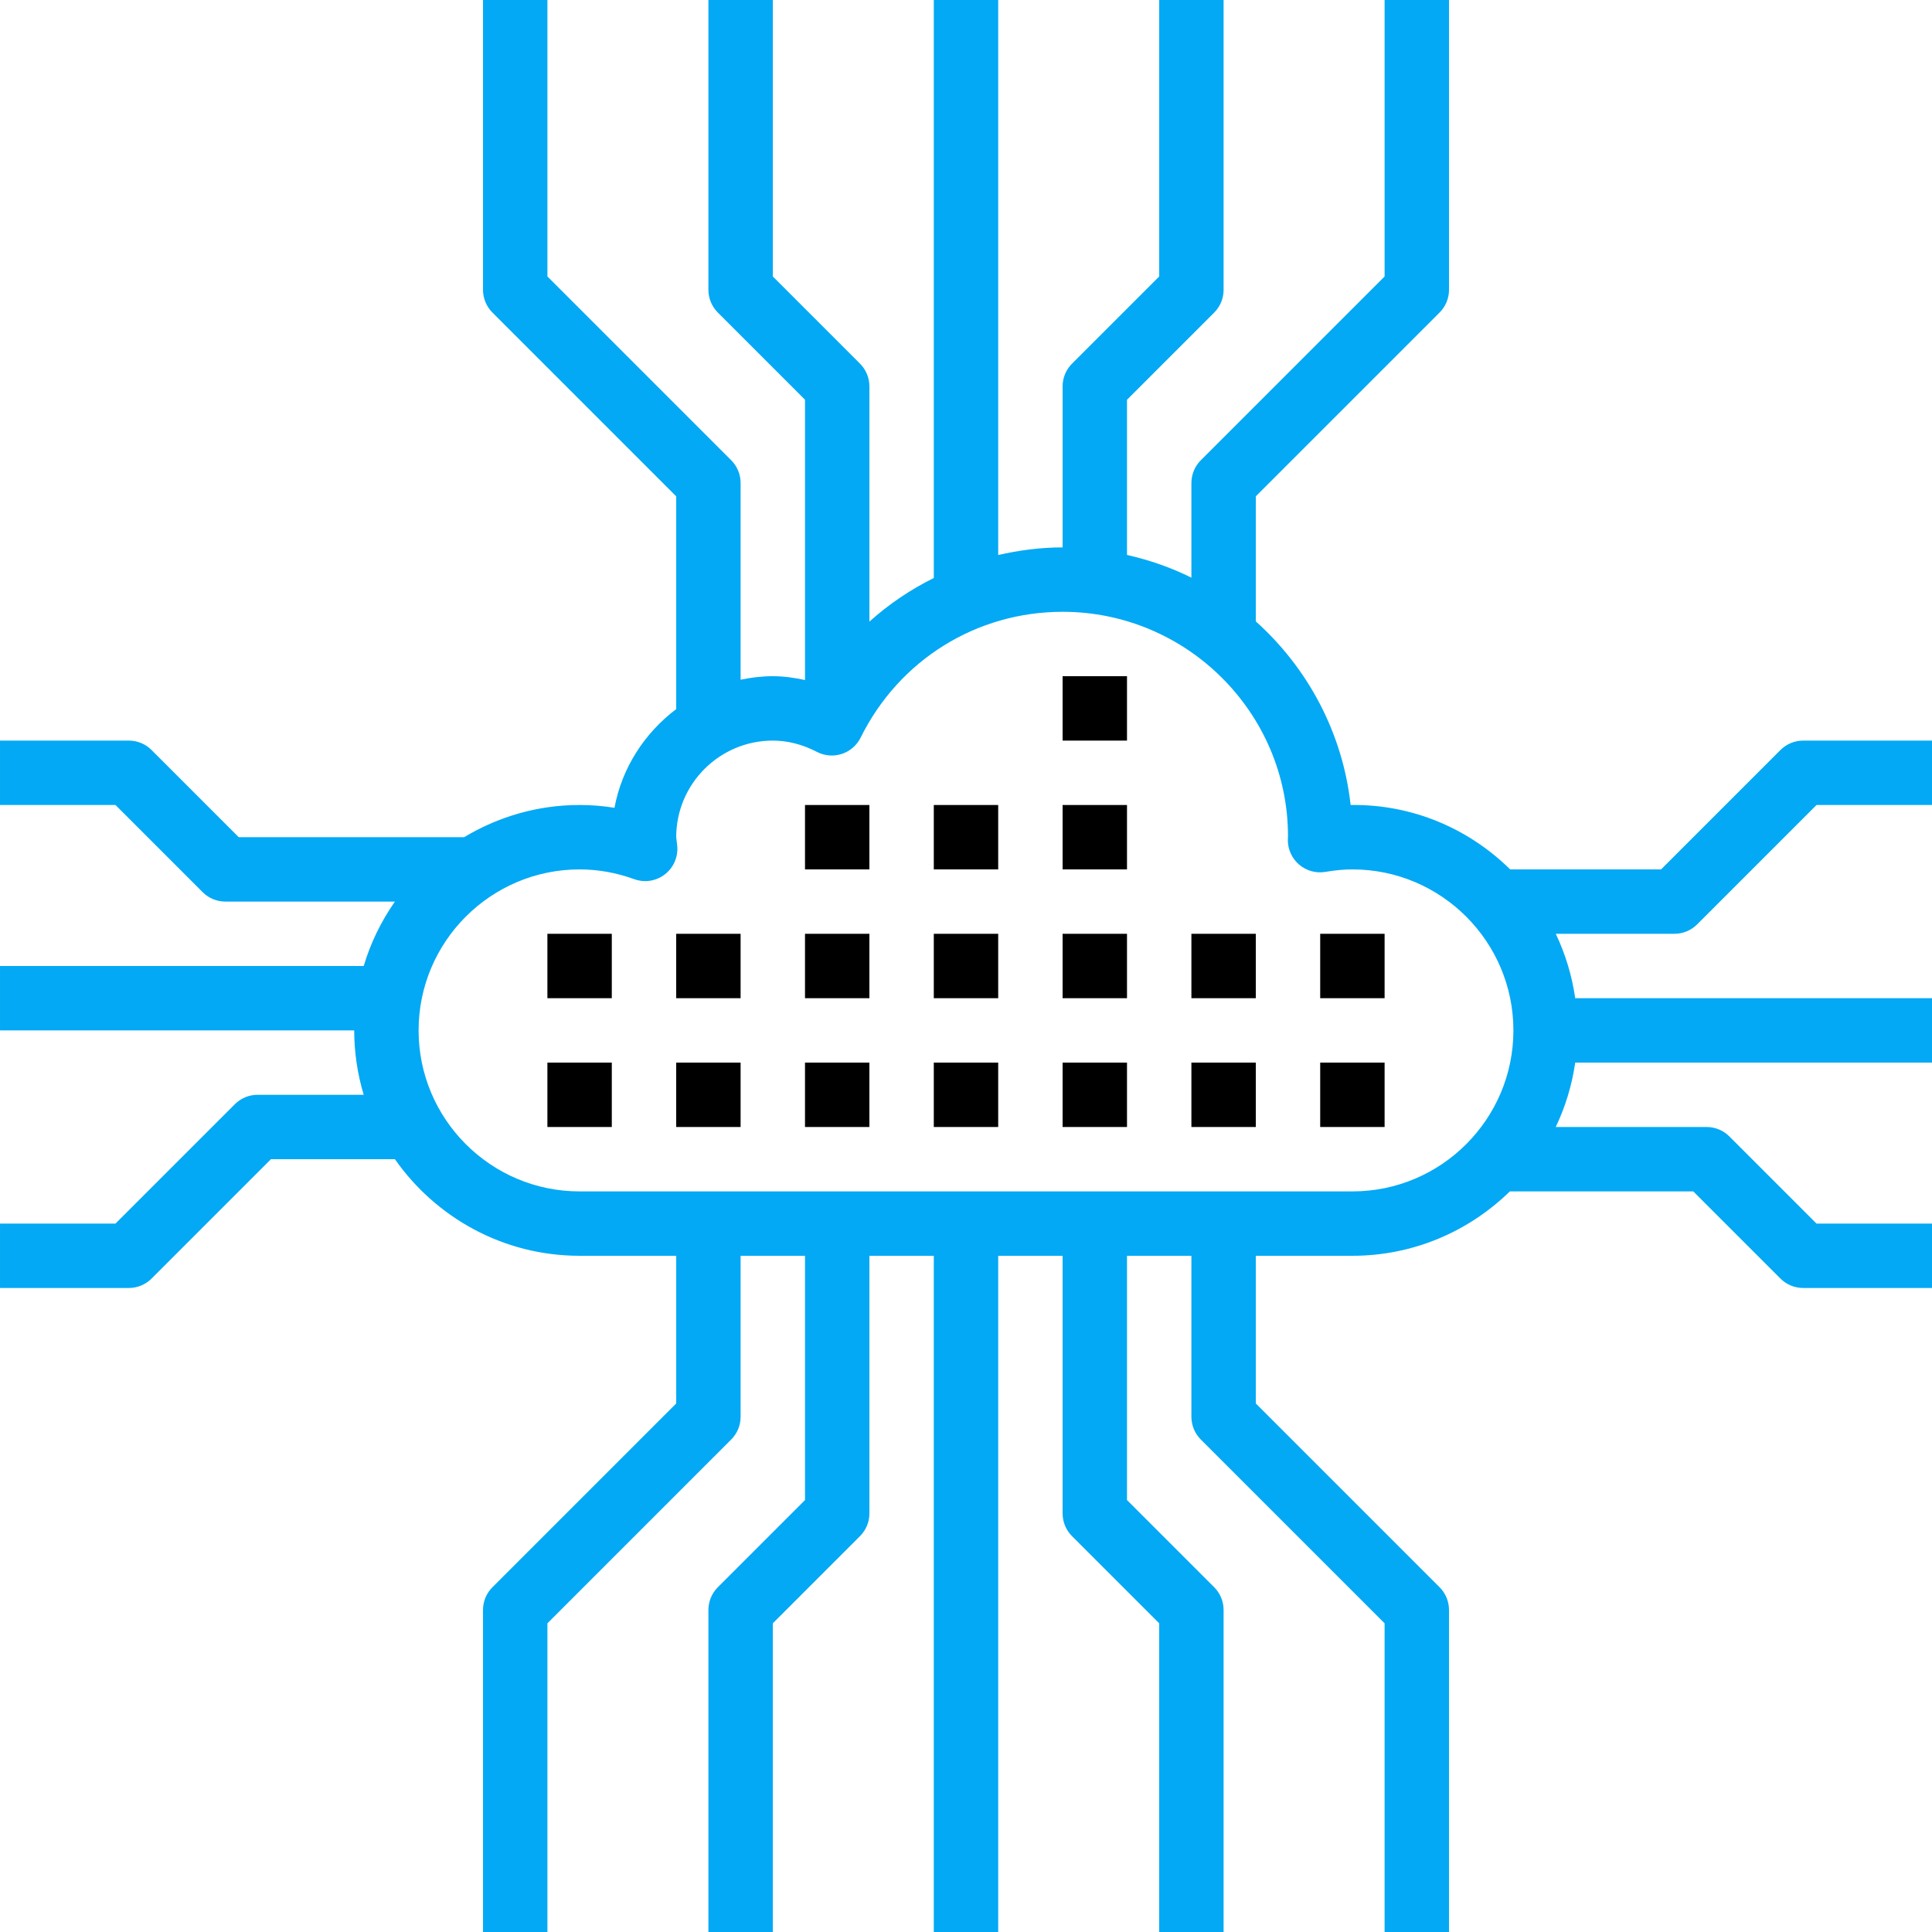 <svg enable-background="new 0 0 480 480" viewBox="0 0 480 480" xmlns="http://www.w3.org/2000/svg"><path d="m328 232h16v16h-16z"/><path d="m296 232h16v16h-16z"/><path d="m264 232h16v16h-16z"/><path d="m232 232h16v16h-16z"/><path d="m200 232h16v16h-16z"/><path d="m264 200h16v16h-16z"/><path d="m264 168h16v16h-16z"/><path d="m232 200h16v16h-16z"/><path d="m200 200h16v16h-16z"/><path d="m168 232h16v16h-16z"/><path d="m136 232h16v16h-16z"/><path d="m328 264h16v16h-16z"/><path d="m296 264h16v16h-16z"/><path d="m264 264h16v16h-16z"/><path d="m232 264h16v16h-16z"/><path d="m200 264h16v16h-16z"/><path d="m168 264h16v16h-16z"/><path d="m136 264h16v16h-16z"/><path d="m421.656 229.656 29.656-29.656h28.688v-16h-32c-2.12 0-4.16.84-5.656 2.344l-29.656 29.656h-37.488c-10.216-10.064-24.232-16.232-39.64-16-2-18.048-10.712-34.096-23.56-45.616v-31.08l45.656-45.656c1.504-1.488 2.344-3.528 2.344-5.648v-72h-16v68.688l-45.656 45.656c-1.504 1.496-2.344 3.536-2.344 5.656v23.52c-5.024-2.504-10.4-4.376-16-5.648v-38.552l21.656-21.656c1.504-1.504 2.344-3.544 2.344-5.664v-72h-16v68.688l-21.656 21.656c-1.504 1.496-2.344 3.536-2.344 5.656v40c-5.48 0-10.816.712-16 1.888v-137.888h-16v143.6c-5.792 2.88-11.176 6.496-16 10.84v-58.44c0-2.12-.84-4.16-2.344-5.656l-21.656-21.656v-68.688h-16v72c0 2.12.84 4.16 2.344 5.656l21.656 21.656v69.64c-2.64-.568-5.304-.952-8-.952-2.744 0-5.408.344-8 .872v-48.872c0-2.12-.84-4.16-2.344-5.656l-45.656-45.656v-68.688h-16v72c0 2.12.84 4.16 2.344 5.656l45.656 45.656v52.864c-7.816 5.912-13.48 14.52-15.336 24.52-2.864-.464-5.76-.696-8.664-.696-10.496 0-20.288 2.952-28.696 8h-55.992l-21.656-21.656c-1.496-1.504-3.536-2.344-5.656-2.344h-32v16h28.688l21.656 21.656c1.496 1.504 3.536 2.344 5.656 2.344h42.112c-3.384 4.832-6.024 10.216-7.752 16h-90.36v16h88c0 5.56.84 10.928 2.36 16h-26.36c-2.12 0-4.16.84-5.656 2.344l-29.656 29.656h-28.688v16h32c2.12 0 4.16-.84 5.656-2.344l29.656-29.656h30.8c10.136 14.488 26.912 24 45.888 24h24v36.688l-45.656 45.656c-1.504 1.496-2.344 3.536-2.344 5.656v80h16v-76.688l45.656-45.656c1.504-1.496 2.344-3.536 2.344-5.656v-40h16v60.688l-21.656 21.656c-1.504 1.496-2.344 3.536-2.344 5.656v80h16v-76.688l21.656-21.656c1.504-1.496 2.344-3.536 2.344-5.656v-64h16v168h16v-168h16v64c0 2.12.84 4.16 2.344 5.656l21.656 21.656v76.688h16v-80c0-2.12-.84-4.16-2.344-5.656l-21.656-21.656v-60.688h16v40c0 2.12.84 4.16 2.344 5.656l45.656 45.656v76.688h16v-80c0-2.12-.84-4.16-2.344-5.656l-45.656-45.656v-36.688h24c15.216 0 29.016-6.12 39.12-16h45.568l21.656 21.656c1.496 1.504 3.536 2.344 5.656 2.344h32v-16h-28.688l-21.656-21.656c-1.496-1.504-3.536-2.344-5.656-2.344h-37.48c2.376-4.976 4.024-10.352 4.84-16h88.64v-16h-88.64c-.816-5.648-2.464-11.016-4.832-16h29.472c2.12 0 4.16-.84 5.656-2.344zm-85.656 66.344h-192c-22.056 0-40-17.944-40-40s17.944-40 40-40c4.568 0 9.136.816 13.568 2.424 2.584.936 5.448.488 7.616-1.192 2.168-1.672 3.328-4.336 3.072-7.064l-.256-2.168c0-13.232 10.768-24 24-24 3.688 0 7.384.944 10.968 2.808 1.912.992 4.128 1.168 6.176.504 2.04-.672 3.728-2.136 4.68-4.056 9.536-19.28 28.76-31.256 50.176-31.256 30.88 0 56 25.12 56 55.784-.016.192-.04.752-.04.944 0 2.352 1.04 4.592 2.84 6.112s4.176 2.176 6.504 1.776c2.424-.416 4.616-.616 6.696-.616 22.056 0 40 17.944 40 40s-17.944 40-40 40z" fill="#03A9F4"/></svg>